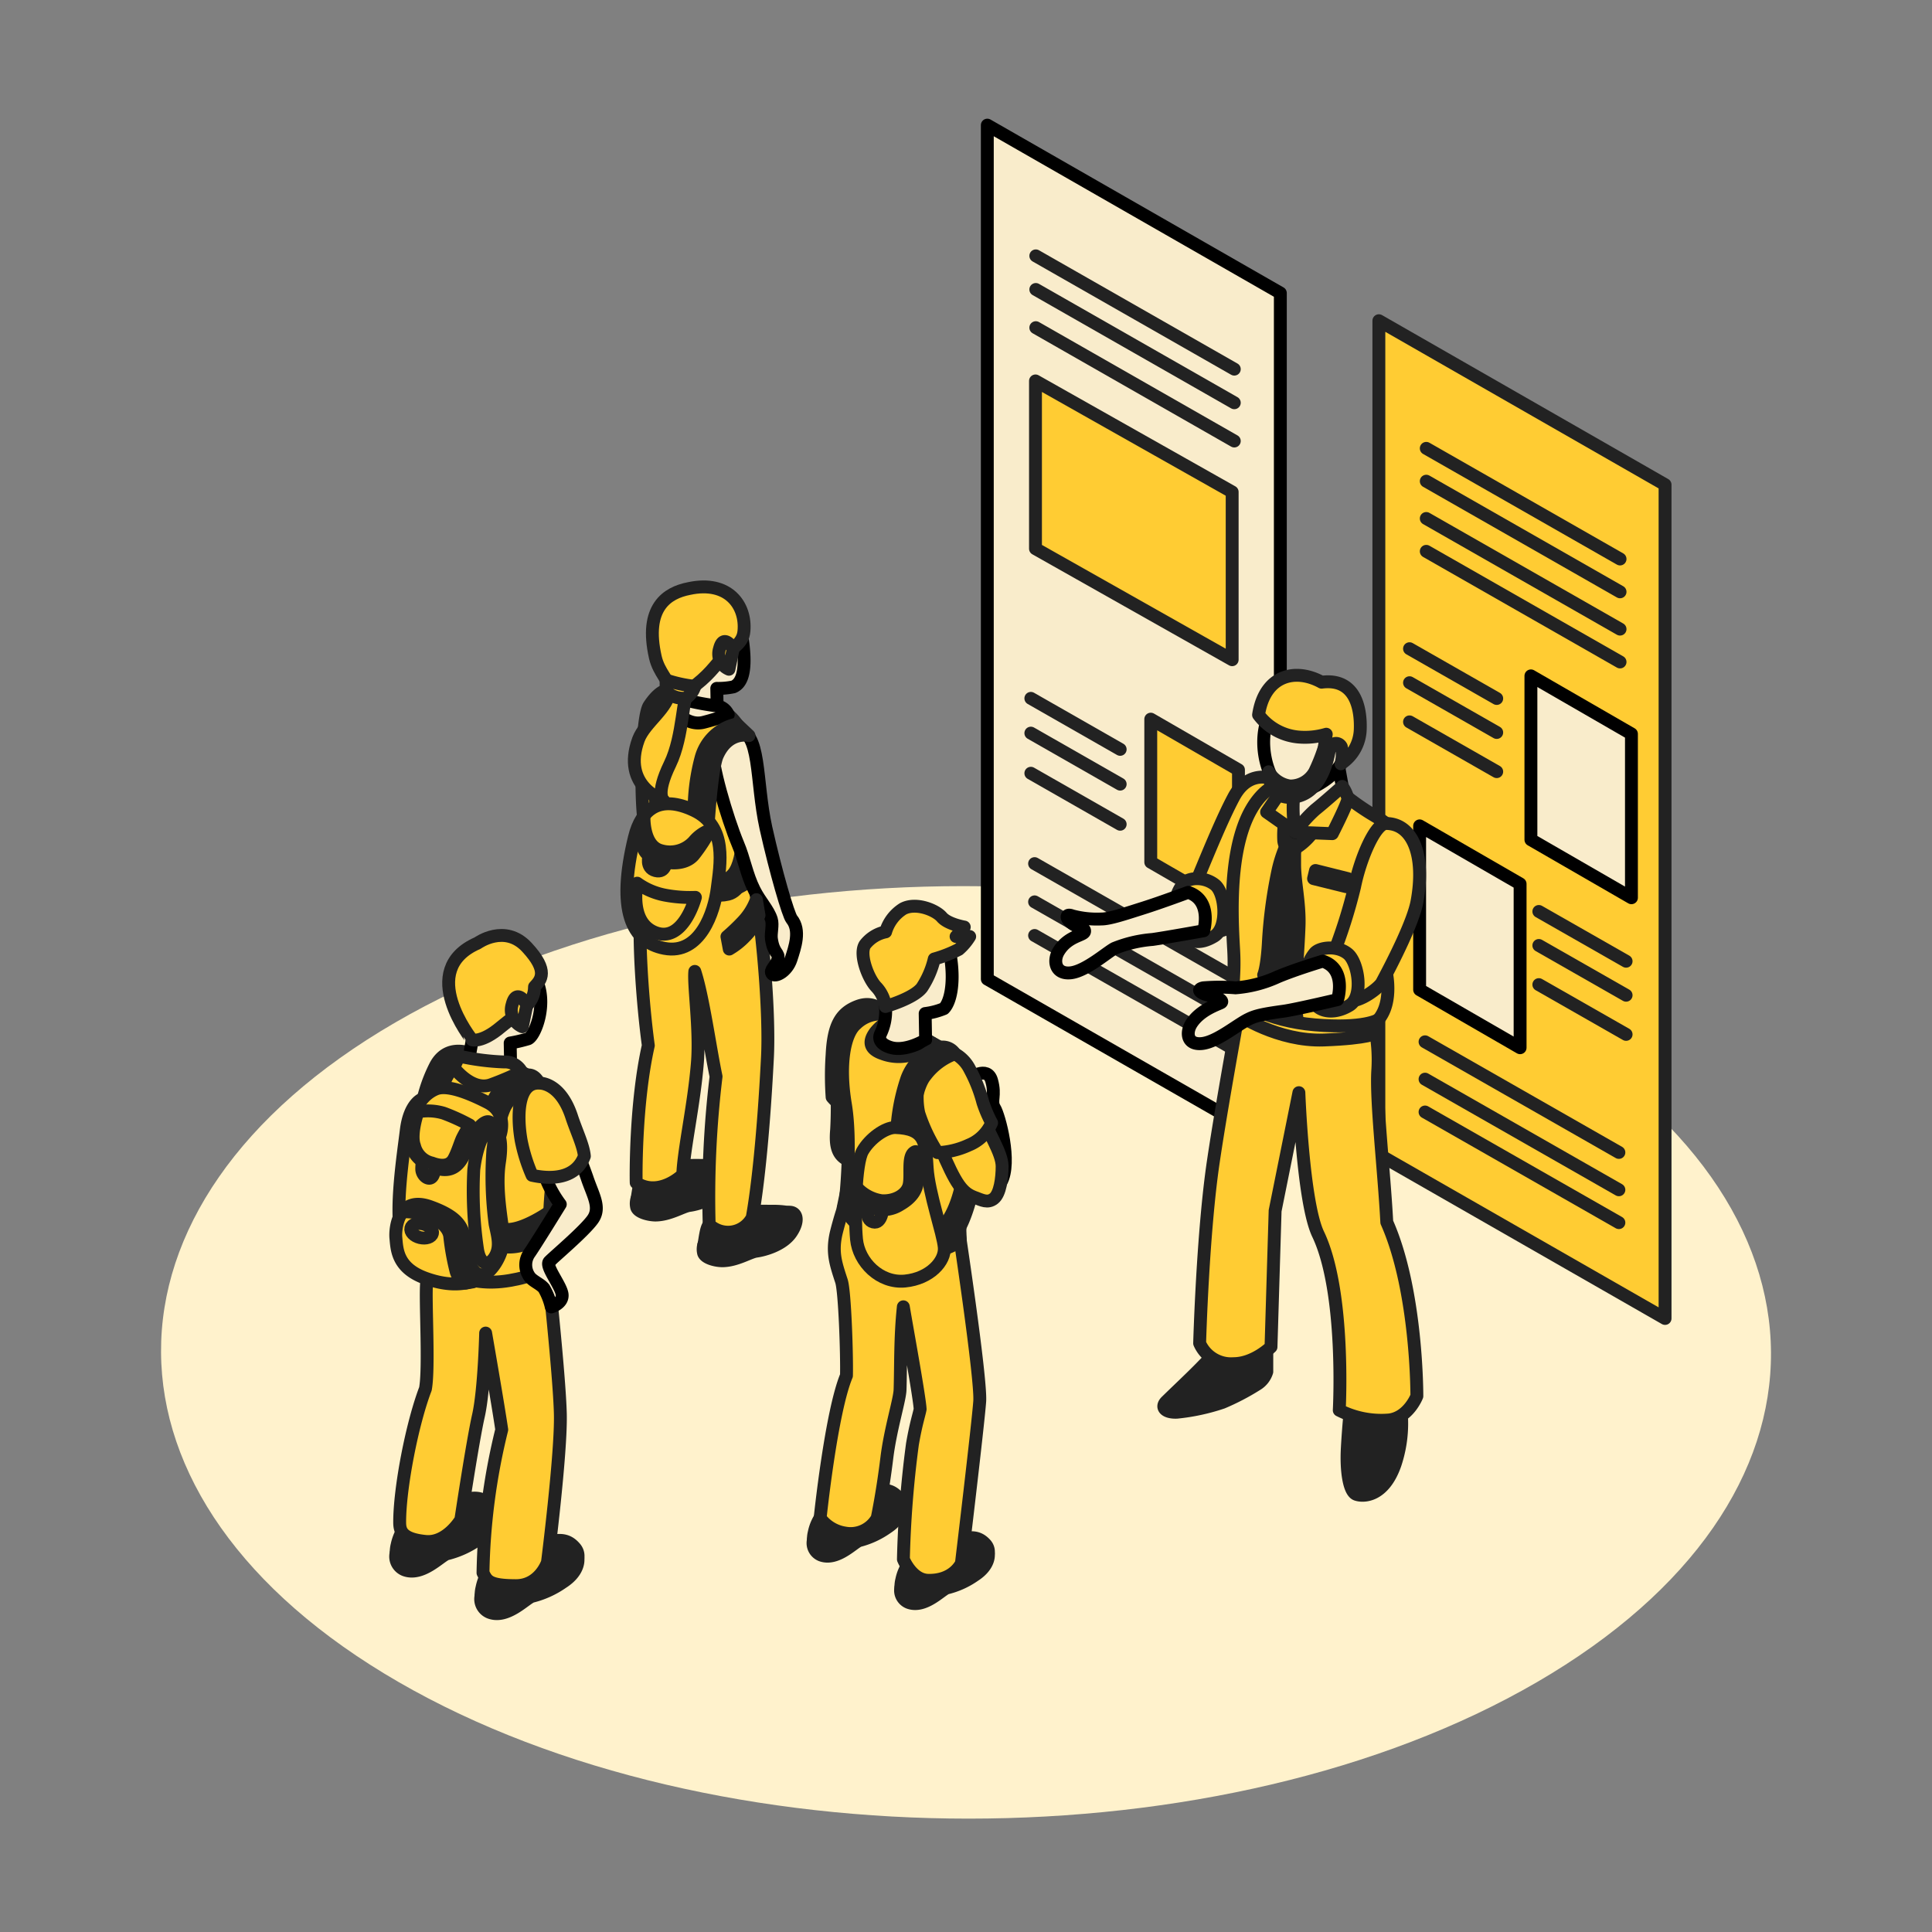 <svg xmlns="http://www.w3.org/2000/svg" xmlns:xlink="http://www.w3.org/1999/xlink" viewBox="0 0 300 300">
  <rect x="0" y="0" width="300" height="300" fill="#808080" stroke="none"/>
  <defs>
    <style>
      .b6b042a9-7850-4bcc-8b04-1905af98b6be {
        fill: none;
      }

      .a2d56b79-ba2e-463d-a422-329dbe6f9992 {
        isolation: isolate;
      }

      .a9ab1fc0-d515-43e3-a972-e7cf21ce2631 {
        clip-path: url(#e0d403f7-a110-4b62-9819-1872c7b9a657);
      }

      .fc37a1db-faae-477c-9c04-ba2bac2b1c03 {
        fill: #fff2cc;
      }

      .a5581efe-a402-4bbe-8993-ab1f4a56779a {
        fill: #f9eccb;
        stroke: #000;
      }

      .a1e0afd4-3302-4aa3-a60b-830dc89c1a1a, .a5581efe-a402-4bbe-8993-ab1f4a56779a, .f375116d-097c-4d13-a2c7-c5b2cf4c73f8 {
        stroke-linecap: round;
        stroke-linejoin: round;
        stroke-width: 2px;
      }

      .a1e0afd4-3302-4aa3-a60b-830dc89c1a1a {
        fill: #fc3;
      }

      .a1e0afd4-3302-4aa3-a60b-830dc89c1a1a, .f375116d-097c-4d13-a2c7-c5b2cf4c73f8 {
        stroke: #222;
      }

      .f375116d-097c-4d13-a2c7-c5b2cf4c73f8 {
        fill: #222;
      }
    </style>
    <clipPath id="e0d403f7-a110-4b62-9819-1872c7b9a657">
      <polygon class="b6b042a9-7850-4bcc-8b04-1905af98b6be" points="-26.77 210 149.43 107.61 326.78 210 150.58 312.4 -26.77 210"/>
    </clipPath>
  </defs>
  <g id="b86b6765-3310-4831-bd69-db40e93985e3" data-name="BASE">
    <g class="a2d56b79-ba2e-463d-a422-329dbe6f9992">
      <g class="a9ab1fc0-d515-43e3-a972-e7cf21ce2631">
        <path class="fc37a1db-faae-477c-9c04-ba2bac2b1c03" d="M238.1,158.8c-49-28.27-128.12-28.27-176.77,0s-48.4,74.11.57,102.39,128.13,28.27,176.78,0,48.39-74.12-.58-102.4"/>
      </g>
    </g>
  </g>
  <g id="b3b7835e-a7b2-4b00-abef-d3e226b63c06" data-name="Capa 6">
    <g>
      <g id="abfefdd2-c258-40b9-b4dc-0b0e43ef4345" data-name="LWPOLYLINE">
        <polyline class="a5581efe-a402-4bbe-8993-ab1f4a56779a" points="198.81 178.1 153.31 152.03 153.31 19.43 198.81 45.5 198.81 178.1"/>
        <line class="a1e0afd4-3302-4aa3-a60b-830dc89c1a1a" x1="160.84" y1="50.88" x2="191.66" y2="68.48"/>
        <line class="a1e0afd4-3302-4aa3-a60b-830dc89c1a1a" x1="160.84" y1="44.95" x2="191.66" y2="62.54"/>
        <line class="a1e0afd4-3302-4aa3-a60b-830dc89c1a1a" x1="160.65" y1="145.26" x2="191.47" y2="162.85"/>
        <line class="a1e0afd4-3302-4aa3-a60b-830dc89c1a1a" x1="160.65" y1="140.04" x2="191.47" y2="157.63"/>
        <line class="a1e0afd4-3302-4aa3-a60b-830dc89c1a1a" x1="160.65" y1="134.1" x2="191.47" y2="151.7"/>
        <line class="a1e0afd4-3302-4aa3-a60b-830dc89c1a1a" x1="160.07" y1="108.44" x2="173.94" y2="116.36"/>
        <line class="a1e0afd4-3302-4aa3-a60b-830dc89c1a1a" x1="160.07" y1="113.84" x2="173.94" y2="121.76"/>
        <line class="a1e0afd4-3302-4aa3-a60b-830dc89c1a1a" x1="160.07" y1="120.07" x2="173.94" y2="127.99"/>
        <line class="a1e0afd4-3302-4aa3-a60b-830dc89c1a1a" x1="160.84" y1="39.73" x2="191.66" y2="57.32"/>
        <g id="a32f1ad3-228c-438d-be04-1e3c4dcf1191" data-name="LWPOLYLINE">
          <polygon class="a1e0afd4-3302-4aa3-a60b-830dc89c1a1a" points="192.31 119.54 178.69 111.67 178.69 133.88 192.31 141.75 192.31 119.54"/>
        </g>
        <g id="bf1c3c5a-aa8c-4d90-a674-4592a5435a01" data-name="LWPOLYLINE">
          <polygon class="a1e0afd4-3302-4aa3-a60b-830dc89c1a1a" points="191.33 76.39 160.79 59.15 160.79 85.2 191.33 102.44 191.33 76.39"/>
        </g>
      </g>
      <g id="ab66985c-cc19-4eba-8871-ce094b004c4a" data-name="LWPOLYLINE">
        <polyline class="a1e0afd4-3302-4aa3-a60b-830dc89c1a1a" points="258.55 204.73 214.11 179.28 214.11 49.8 258.55 75.26 258.55 204.73"/>
        <line class="a1e0afd4-3302-4aa3-a60b-830dc89c1a1a" x1="221.47" y1="85.61" x2="251.56" y2="102.79"/>
        <line class="a1e0afd4-3302-4aa3-a60b-830dc89c1a1a" x1="221.47" y1="80.51" x2="251.56" y2="97.69"/>
        <line class="a1e0afd4-3302-4aa3-a60b-830dc89c1a1a" x1="221.47" y1="74.72" x2="251.56" y2="91.9"/>
        <line class="a1e0afd4-3302-4aa3-a60b-830dc89c1a1a" x1="221.28" y1="172.67" x2="251.38" y2="189.85"/>
        <line class="a1e0afd4-3302-4aa3-a60b-830dc89c1a1a" x1="221.28" y1="167.57" x2="251.38" y2="184.75"/>
        <line class="a1e0afd4-3302-4aa3-a60b-830dc89c1a1a" x1="221.28" y1="161.77" x2="251.38" y2="178.95"/>
        <line class="a1e0afd4-3302-4aa3-a60b-830dc89c1a1a" x1="218.87" y1="100.73" x2="232.41" y2="108.46"/>
        <line class="a1e0afd4-3302-4aa3-a60b-830dc89c1a1a" x1="218.87" y1="106.01" x2="232.41" y2="113.74"/>
        <line class="a1e0afd4-3302-4aa3-a60b-830dc89c1a1a" x1="218.87" y1="112.09" x2="232.41" y2="119.82"/>
        <line class="a1e0afd4-3302-4aa3-a60b-830dc89c1a1a" x1="238.95" y1="141.53" x2="252.5" y2="149.26"/>
        <line class="a1e0afd4-3302-4aa3-a60b-830dc89c1a1a" x1="238.95" y1="146.81" x2="252.5" y2="154.54"/>
        <line class="a1e0afd4-3302-4aa3-a60b-830dc89c1a1a" x1="238.95" y1="152.89" x2="252.5" y2="160.62"/>
        <line class="a1e0afd4-3302-4aa3-a60b-830dc89c1a1a" x1="221.47" y1="69.62" x2="251.56" y2="86.8"/>
        <g id="ee640b8f-7c81-45d1-98e9-e5efaeed90e0" data-name="LWPOLYLINE">
          <polygon class="a5581efe-a402-4bbe-8993-ab1f4a56779a" points="253.33 113.96 237.72 104.95 237.72 130.39 253.33 139.4 253.33 113.96"/>
        </g>
        <g id="be447ae5-ce58-4288-b3ce-f5ff21746d36" data-name="LWPOLYLINE">
          <polygon class="a5581efe-a402-4bbe-8993-ab1f4a56779a" points="236.04 137.25 220.44 128.24 220.44 153.68 236.04 162.69 236.04 137.25"/>
        </g>
      </g>
      <g>
        <path class="a1e0afd4-3302-4aa3-a60b-830dc89c1a1a" d="M105,107.69s-1.55-2.09-4.2,1.89c-1.11,1.68-1.48,13.55-.74,18.4a7.28,7.28,0,0,0,4.86,6s4.92-17.38,4.86-17.79S105,107.69,105,107.69Z"/>
        <g>
          <path class="f375116d-097c-4d13-a2c7-c5b2cf4c73f8" d="M116,193.65c1.9-.88,3.84-.81,4.88-1.44a4.85,4.85,0,0,0,1.73-2.56c.35-1-.28-1.39-.28-1.39a13,13,0,0,0-2.67-.17c-1.34.09-4.12.11-4.12.11a4.31,4.31,0,0,1-1.18,2.28c-1.06,1.16-3.74-.69-4.24-.29s-.67,2.5-.82,3.06c0,0,1.6.84,2.64,1.46S114.89,194.16,116,193.65Z"/>
          <path class="f375116d-097c-4d13-a2c7-c5b2cf4c73f8" d="M109.26,194.59c.27.76,1.86,1.17,2.87,1.18,2.21,0,4.25-1.35,5.31-1.49s4.11-.89,5.45-2.92.71-3.33-.56-3.1c0,0,.63.35.28,1.39a4.85,4.85,0,0,1-1.73,2.56c-1,.63-3,.56-4.88,1.44-1.11.51-3,1.68-4.06,1.06s-2.63-1.46-2.64-1.46A2.38,2.38,0,0,0,109.26,194.59Z"/>
          <path class="f375116d-097c-4d13-a2c7-c5b2cf4c73f8" d="M115.14,189.37a11.2,11.2,0,0,0,3,.11c1.18-.21,1.86-.64,1.49-1.39a33.21,33.21,0,0,0-4.12.11Z"/>
          <path class="f375116d-097c-4d13-a2c7-c5b2cf4c73f8" d="M120.36,190.76s-3.12.31-4,.55-1.28,1.25-1.94,1.63a4.17,4.17,0,0,1-2,.21,2,2,0,0,0,2.32.42c1.34-.7,1.49-1.53,2.67-1.56S120.18,191.52,120.36,190.76Z"/>
        </g>
        <g>
          <path class="f375116d-097c-4d13-a2c7-c5b2cf4c73f8" d="M105.61,186.54c1.9-.88,3.84-.81,4.88-1.43a4.85,4.85,0,0,0,1.73-2.56c.35-1-.28-1.39-.28-1.39a12.78,12.78,0,0,0-2.67-.18c-1.34.09-4.12.12-4.12.12a4.34,4.34,0,0,1-1.18,2.28c-1.06,1.15-3.74-.7-4.24-.29s-.67,2.49-.82,3.06c0,0,1.6.83,2.64,1.45S104.5,187.06,105.61,186.54Z"/>
          <path class="f375116d-097c-4d13-a2c7-c5b2cf4c73f8" d="M98.87,187.49c.27.76,1.86,1.16,2.87,1.18,2.21,0,4.25-1.35,5.31-1.49s4.11-.89,5.45-2.93.71-3.32-.56-3.09c0,0,.63.35.28,1.39a4.85,4.85,0,0,1-1.73,2.56c-1,.62-3,.55-4.88,1.43-1.11.52-3,1.69-4.06,1.06s-2.63-1.45-2.64-1.45A2.38,2.38,0,0,0,98.87,187.49Z"/>
          <path class="f375116d-097c-4d13-a2c7-c5b2cf4c73f8" d="M104.75,182.27a11.36,11.36,0,0,0,3,.1c1.18-.21,1.86-.63,1.49-1.39a32.37,32.37,0,0,0-4.12.12Z"/>
          <path class="f375116d-097c-4d13-a2c7-c5b2cf4c73f8" d="M110,183.65s-3.12.32-4,.56-1.28,1.25-1.94,1.63a4.13,4.13,0,0,1-2,.2,2,2,0,0,0,2.32.42c1.34-.69,1.49-1.52,2.67-1.56S109.79,184.42,110,183.65Z"/>
        </g>
        <path class="a1e0afd4-3302-4aa3-a60b-830dc89c1a1a" d="M98.79,183.65c2.3,1.54,5.12.66,7.23-1.24.14-3.89,1.74-10.81,2.27-17.38.42-5.11-.62-12-.4-14.19,1.29,3.95,2.33,11.69,3.3,16.32a155.85,155.85,0,0,0-1.07,23,4.24,4.24,0,0,0,6.68-1.08c.65-3.46,1.7-11.69,2.37-24.91.33-6.73-.66-18.26-1.72-25a50.67,50.67,0,0,0-1.9-7.39l-13.48.34a31.22,31.22,0,0,0-2.53,9c-.46,4.23.19,14.28,1.13,21.22C98.66,171.23,98.75,182.69,98.79,183.65Z"/>
        <path class="a5581efe-a402-4bbe-8993-ab1f4a56779a" d="M111.36,93.17c.69.48,3.26,1.07,4,6.74.63,5-.47,6.33-1.49,6.75a11.44,11.44,0,0,1-2.57.23l.08,4.24a7.18,7.18,0,0,1-4.88,0l-2.38-1a8.46,8.46,0,0,0,.78-4.39c-.2-3.45-1.42-8.36-.55-10.18A4.93,4.93,0,0,1,111.36,93.17Z"/>
        <path class="a1e0afd4-3302-4aa3-a60b-830dc89c1a1a" d="M100.79,136.06c1.14,1.35,6.28,2.46,8.06,2.68,2.68.32,6.8-.68,8.06-2.65-.5-4.52-.45-12.3-.45-12.3s1.26-5.2-.45-8.64-3-4.56-4.66-5.11-7.86-.44-7.86-.44-3.64,3.9-2.47,9C102.76,126.28,101.31,131.48,100.79,136.06Z"/>
        <path class="a5581efe-a402-4bbe-8993-ab1f4a56779a" d="M105,110.52s1.85,2.28,4.29,1.63a38.79,38.79,0,0,0,3.79-1.18,2.28,2.28,0,0,0-2-1.39,40.54,40.54,0,0,1-5.65-1.15Z"/>
        <path class="a1e0afd4-3302-4aa3-a60b-830dc89c1a1a" d="M115.52,98c-.18,2-1.78,2.53-3.2,4s-2.19,2.91-5.29,5.12c-1.13.81-.84,7.09-3,11.54-2.31,4.76-1,5.62-1,5.62s-6.57-2.12-3.89-9.46c1-2.68,4.73-4.87,4.86-7.7.06-1.3-1.68-2.61-2.24-5.07-1.75-7.74,1.84-10,5.23-10.66C113.08,90.08,115.89,94,115.52,98Z"/>
        <path class="a1e0afd4-3302-4aa3-a60b-830dc89c1a1a" d="M113.85,100.75s-1.49-2.55-2.13,0a2.59,2.59,0,0,0,1.47,3.17Z"/>
        <path class="a1e0afd4-3302-4aa3-a60b-830dc89c1a1a" d="M103.44,105.6s-.09,1.62.25,2a3.88,3.88,0,0,0,2.8.81,3.25,3.25,0,0,0,1.4-1.84A20.9,20.9,0,0,1,103.44,105.6Z"/>
        <path class="f375116d-097c-4d13-a2c7-c5b2cf4c73f8" d="M109.86,134.52c.15.33,2.07,3.5,4,1.17s1.45-9,1.45-9l1.61,1.88s-.21,9.42-3.84,10.28-4.22-2-4.22-2Z"/>
        <path class="a5581efe-a402-4bbe-8993-ab1f4a56779a" d="M122.93,142.71c-.52-.65-2.45-7.23-4-14.16-1.62-7.36-.74-15.21-4.55-15.19-2.77,0-3.4,1.43-3.67,2.86-.39,2.07,2.23,10.91,3.85,14.79,1,2.33,1.36,4.78,2.56,7.17.91,1.82,2.19,3.07,2.66,4.58.27.88-.11,2.07,0,3,.33,2.4,1.27,2.12,1,3.2s-1.37,1.69-.88,2.27,2.32-.38,2.93-2.27S124.36,144.46,122.93,142.71Z"/>
        <path class="f375116d-097c-4d13-a2c7-c5b2cf4c73f8" d="M114.41,112.43a7.3,7.3,0,0,0-5.56,5.27,31.71,31.71,0,0,0-1,10.29l2.06.88s.55-9.46,1.47-11.53c1.74-3.91,4.92-3.12,4.92-3.12Z"/>
        <g>
          <path class="a1e0afd4-3302-4aa3-a60b-830dc89c1a1a" d="M98.52,130c1.07-4.39,3.93-6.65,9.22-4.16s4.08,8.49,3.63,12.1-2.63,10.39-8.21,9.32C98.08,146.28,95.75,141.34,98.52,130Z"/>
          <path class="a1e0afd4-3302-4aa3-a60b-830dc89c1a1a" d="M100.79,132.84s-.62,1.93,1,2.35,1.66-1.51,1.66-1.51Z"/>
          <path class="a1e0afd4-3302-4aa3-a60b-830dc89c1a1a" d="M100,126.68s-1.42,4.72.79,6.16,5.51,1.66,6.95-.08a24.22,24.22,0,0,0,2.52-3.89,5.94,5.94,0,0,0-2.52,1.78,5,5,0,0,1-5.09,1.44C99.76,131.35,100,126.68,100,126.68Z"/>
          <path class="a1e0afd4-3302-4aa3-a60b-830dc89c1a1a" d="M98.94,137.14a10.88,10.88,0,0,0,4.4,1.87,20.94,20.94,0,0,0,4.64.33s-1.89,7.23-6.31,5.43C97.61,143.12,98.94,137.14,98.94,137.14Z"/>
        </g>
        <path class="a1e0afd4-3302-4aa3-a60b-830dc89c1a1a" d="M117.45,139.7a9.94,9.94,0,0,1-2.08,3.36,32.1,32.1,0,0,1-2.49,2.38l.36,1.93a11,11,0,0,0,2.44-1.93,9.43,9.43,0,0,0,2.18-3.33Z"/>
      </g>
      <g>
        <path class="a1e0afd4-3302-4aa3-a60b-830dc89c1a1a" d="M191.58,123.76c-1.75,3.27-3.87,8.46-5.44,12.23-1.11,2.66-2.12,4-1.78,6.13,3.2-1,2.55,0,4.35,2.6a8,8,0,0,0,5.09-3.06,26.61,26.61,0,0,0,3.1-8.26l1.54-12.16S194.19,118.88,191.58,123.76Z"/>
        <path class="f375116d-097c-4d13-a2c7-c5b2cf4c73f8" d="M188.23,210.55s-1.4,1.52-3.26,3.33-2.26,2.17-3.86,3.73c-.93.91-.16,1.75,1.62,1.68a32.07,32.07,0,0,0,7.09-1.53,36.81,36.81,0,0,0,5.31-2.77,3.51,3.51,0,0,0,1.58-2v-4.42Z"/>
        <path class="f375116d-097c-4d13-a2c7-c5b2cf4c73f8" d="M209.73,218.36s-.32,2.88-.52,6.49.31,6.8,1.41,7.19,4.25.35,6-4.66a19.91,19.91,0,0,0,.72-9.88Z"/>
        <path class="a1e0afd4-3302-4aa3-a60b-830dc89c1a1a" d="M213.94,166.2c.66-10.29-5-15.7-5-15.7.45-3.47-15.63,1.38-15.63,1.38s-3.45,18.64-4.9,28.46c-1.66,11.15-2.13,28.24-2.13,28.24a5.31,5.31,0,0,0,5.27,3.17c3.19,0,5.81-2.6,5.81-2.6L198,188l3.69-18.33s.63,17.11,3,22c4.28,9,3.27,27.31,3.27,27.31a14.4,14.4,0,0,0,7.76,1.51c3-.37,4.29-3.71,4.29-3.71s.08-16.33-4.67-27C214.91,181.65,213.64,170.92,213.94,166.2Z"/>
        <path class="a1e0afd4-3302-4aa3-a60b-830dc89c1a1a" d="M215.3,151.16c-1.09-5.4,2.33-14.33,1.88-20.61-.74-2.41-3.14-3.44-4.9-4.59a41,41,0,0,1-3.63-2.62l-8.49-.15s-1.26-2.57-3.94,0c-5.66,5.43-5,18.43-4.66,24.27.3,5.32-.68,5.77.8,8-.2,2.14,12.48,6.7,19.45,4.35C216.47,158.21,215.49,152.13,215.3,151.16Z"/>
        <path class="a1e0afd4-3302-4aa3-a60b-830dc89c1a1a" d="M200.58,128.84s-2.31,8.93-1.68,11.31,1.7,7.42,1.54,10.47-.49,6.68,0,8a4.32,4.32,0,0,0,1.4,2,24.46,24.46,0,0,1-.63-6.22,25.71,25.71,0,0,0,0-7.78c-.28-1.8-.7-3.14-1-4.49a12.49,12.49,0,0,1-.21-4.36,84.71,84.71,0,0,1,1.73-8.53Z"/>
        <path class="a1e0afd4-3302-4aa3-a60b-830dc89c1a1a" d="M199.49,127.46a15,15,0,0,0-.15,3.1c.14,1.18,1,1.76,2.39.78a9.69,9.69,0,0,0,2.37-2.46Z"/>
        <path class="f375116d-097c-4d13-a2c7-c5b2cf4c73f8" d="M200.45,129.77a20.7,20.7,0,0,0-2.07,5.71,73.05,73.05,0,0,0-1.44,11.1c-.23,3.78-.72,4.81-.72,4.81l1.54,4.36,3.31-2.05s.54-6.48.65-10-.69-6.78-.69-9.43,0-3.54,0-3.54Z"/>
        <g>
          <path class="a5581efe-a402-4bbe-8993-ab1f4a56779a" d="M201.12,122l-.77,4.45a6.72,6.72,0,0,0,.77,2.79,23.94,23.94,0,0,0,4.56-1.77,11.85,11.85,0,0,0,3.25-2.58l-1.37-7.57Z"/>
          <path class="a5581efe-a402-4bbe-8993-ab1f4a56779a" d="M208.32,109a6.42,6.42,0,0,0-10.55.77c-3.6,5.34-.2,14.06,3,13.55,1.77-.28,5.75-1.9,7.49-4.74C210.19,115.34,209.75,110.78,208.32,109Z"/>
          <path class="a1e0afd4-3302-4aa3-a60b-830dc89c1a1a" d="M195.43,111a8.71,8.71,0,0,0,6.14,3.44,11.63,11.63,0,0,0,4.37-.43l-.37,2.44a2.73,2.73,0,0,0,.9-.09c.36-1.22,1.46-1.1,1.81-.41a5.41,5.41,0,0,1-.06,2.65,6.6,6.6,0,0,0,3-5.35c.08-2.31-.25-8.06-6-7.32C201.12,103.67,196.37,104.83,195.43,111Z"/>
        </g>
        <path class="a1e0afd4-3302-4aa3-a60b-830dc89c1a1a" d="M215.22,127.87c-1.67,0-4,5.44-4.88,9.82a80.69,80.69,0,0,1-3.46,10.88c2.15.12.68,5.4,2.42,6.86,1.95.23,4.85-2.08,5.27-2.86,1.84-3.43,4.88-9.44,5.46-12.58C221.37,132.74,219.31,127.87,215.22,127.87Z"/>
        <path class="a1e0afd4-3302-4aa3-a60b-830dc89c1a1a" d="M199,122.71l-2.32,3.39,4.44,3.12a22.11,22.11,0,0,1-.21-6A1.89,1.89,0,0,1,199,122.71Z"/>
        <path class="a1e0afd4-3302-4aa3-a60b-830dc89c1a1a" d="M208.43,122.11s-2.78,2.48-4.21,3.62a21,21,0,0,0-3.1,3.49l5.76.23s2.45-4.8,2.42-5.46A5.59,5.59,0,0,0,208.43,122.11Z"/>
        <path class="a1e0afd4-3302-4aa3-a60b-830dc89c1a1a" d="M183.84,137.1c.85-.86,3.2-1,4.82.29s2.09,6.67-.14,8-3.66.86-4.51-.11a7.23,7.23,0,0,1-1.42-5.68A5.83,5.83,0,0,1,183.84,137.1Z"/>
        <path class="a1e0afd4-3302-4aa3-a60b-830dc89c1a1a" d="M204.21,147.92c.85-.86,3.48-1.13,5.09.19s2.47,6.64.25,8-4.32,1-5.17,0a7.27,7.27,0,0,1-1.42-5.69A5.68,5.68,0,0,1,204.21,147.92Z"/>
        <path class="a1e0afd4-3302-4aa3-a60b-830dc89c1a1a" d="M197,119.84a4.59,4.59,0,0,0,3.31,2.21,4.32,4.32,0,0,0,3.83-2.21,28.65,28.65,0,0,0,1.39-3.44l.9-.09s-.69,6.47-5.11,7.39S197,119.84,197,119.84Z"/>
        <path class="a1e0afd4-3302-4aa3-a60b-830dc89c1a1a" d="M192.36,155.43l-.1,2.13s6.15,4.19,13.3,3.93,8.07-1.07,8.07-1.07l.35-2.06s-2.17,1.42-9.8.78S192.36,155.43,192.36,155.43Z"/>
        <polygon class="a1e0afd4-3302-4aa3-a60b-830dc89c1a1a" points="204.27 135.17 203.97 136.43 209.07 137.69 209.3 136.43 204.27 135.17"/>
        <path class="a5581efe-a402-4bbe-8993-ab1f4a56779a" d="M184.5,138.56s-4.13,1.54-6.94,2.43-5.25,1.72-6.56,1.71a14.81,14.81,0,0,1-4.52-.49c-1-.39-1.06.38-.07,1.14s2.11.67,2,1.3-2.62.67-4.06,3.13c-.85,1.45-.46,3.53,1.9,3.28s5.76-3.28,6.82-3.8a19.93,19.93,0,0,1,5.89-1.38c1.89-.26,7.95-1.35,7.95-1.35S188.3,139.8,184.5,138.56Z"/>
        <path class="a5581efe-a402-4bbe-8993-ab1f4a56779a" d="M205.4,149.25s-4.2,1.25-7,2.43a19.1,19.1,0,0,1-6.55,1.71,30.66,30.66,0,0,0-5,0c-1.18.25-.39.91.92,1.17s2.29.87,1.83,1.13-3.2,1.1-4.58,3.23c-.91,1.41-.72,3.37,1.63,3.12s5.54-3,7.28-3.81c1.06-.52,2.23-.78,5.37-1.21,1.89-.26,8.4-1.8,8.4-1.8S209.19,150.49,205.4,149.25Z"/>
      </g>
      <g>
        <g>
          <path class="f375116d-097c-4d13-a2c7-c5b2cf4c73f8" d="M127.86,235a6.8,6.8,0,0,0-1.43,3c-.4,1.61.17,2.92,1.32,3.36s3.14-.49,4.11-1.43c1.22-1.18,2.72-1.41,5-2.67s3.78-3.45,2.51-4.85c-.93-1-1.95-1.26-3.81-.72-1,.28-5.93,2.8-5.93,2.8Z"/>
          <path class="f375116d-097c-4d13-a2c7-c5b2cf4c73f8" d="M131.2,233.79s1.87-.73,2.94-1.12c1.25-.45,2.21.36.7,1.38s-3.6,2.24-3.6,2.24Z"/>
          <path class="f375116d-097c-4d13-a2c7-c5b2cf4c73f8" d="M128.3,240.37a2,2,0,0,0,2.28.11,18.48,18.48,0,0,0,2.49-1.92,17.7,17.7,0,0,0,4.15-1.72,7.59,7.59,0,0,0,2.65-3.05s.38,1.79-2.15,3.43a13.19,13.19,0,0,1-4.31,2c-.88.31-3.47,3.14-5.9,2.25a2,2,0,0,1-1.21-2.33A5.69,5.69,0,0,1,128.3,240.37Z"/>
          <path class="f375116d-097c-4d13-a2c7-c5b2cf4c73f8" d="M138.44,234.42s-2.53.76-3.86,1.36-2,1.69-3.08,2.54a7,7,0,0,1-2.29,1.14,4.09,4.09,0,0,0,3.32-1.14,7.81,7.81,0,0,1,3.8-1.92A4.11,4.11,0,0,0,138.44,234.42Z"/>
        </g>
        <g>
          <path class="f375116d-097c-4d13-a2c7-c5b2cf4c73f8" d="M141.45,242.35a6.8,6.8,0,0,0-1.43,3c-.4,1.62.17,2.92,1.32,3.36s3.14-.49,4.11-1.43c1.23-1.18,2.73-1.41,5.05-2.66s3.79-3.45,2.51-4.85c-.92-1-1.95-1.26-3.81-.72-1,.28-5.93,2.8-5.93,2.8Z"/>
          <path class="f375116d-097c-4d13-a2c7-c5b2cf4c73f8" d="M144.79,241.16s1.87-.74,2.94-1.12c1.25-.45,2.21.35.7,1.38s-3.6,2.24-3.6,2.24Z"/>
          <path class="f375116d-097c-4d13-a2c7-c5b2cf4c73f8" d="M141.89,247.74a2,2,0,0,0,2.28.1,17.19,17.19,0,0,0,2.49-1.91,18.49,18.49,0,0,0,4.15-1.73,7.53,7.53,0,0,0,2.65-3s.39,1.79-2.15,3.43a12.75,12.75,0,0,1-4.31,1.95c-.88.32-3.47,3.15-5.89,2.25a2,2,0,0,1-1.22-2.32A5.6,5.6,0,0,1,141.89,247.74Z"/>
          <path class="f375116d-097c-4d13-a2c7-c5b2cf4c73f8" d="M152,241.78a39.81,39.81,0,0,0-3.87,1.37c-1.33.6-2,1.69-3.08,2.53a6.89,6.89,0,0,1-2.29,1.15,4.11,4.11,0,0,0,3.32-1.15,7.68,7.68,0,0,1,3.8-1.91A4.15,4.15,0,0,0,152,241.78Z"/>
        </g>
        <path class="a1e0afd4-3302-4aa3-a60b-830dc89c1a1a" d="M129.91,168.59a62.28,62.28,0,0,1,0,6.82c-.23,2.53.15,4,1.8,4.75s7.14-2.9,7.14-2.9l-1.75-8.67Z"/>
        <path class="f375116d-097c-4d13-a2c7-c5b2cf4c73f8" d="M138.85,159.81s-1.62-5-5.57-3.58c-2.73,1-3.84,2.94-4.07,7.5a46.83,46.83,0,0,0,0,6.63s2.26,2.85,4.77,1.91a4.8,4.8,0,0,0,3-3.09Z"/>
        <path class="a5581efe-a402-4bbe-8993-ab1f4a56779a" d="M150.5,167.5s2.8-2.13,3.48.29-.23,3.17.46,4.27,2.71,8.45,1,11.48-7.17-5.38-7.17-5.38Z"/>
        <path class="a1e0afd4-3302-4aa3-a60b-830dc89c1a1a" d="M148.7,189.86h-7.35L132,184.7a54.68,54.68,0,0,0-2.16,6.79c-.68,3-.06,4.73.82,7.43.54,1.64.86,11.7.78,14.68-2.39,5.73-4.09,22.13-4.09,22.13a5.87,5.87,0,0,0,3.86,2.32,4.74,4.74,0,0,0,5-2.32s.83-3.88,1.5-9.36c.55-4.48,2-9,2.05-10.56.12-3.68,0-8.15.51-12.89.5,3,2.51,14,2.61,15.89-.16.87-.66,2.29-1.2,5.45a163,163,0,0,0-1.4,17.86s1.28,3.2,3.81,3.27c4,.11,5.2-2.66,5.2-2.66s2.59-21.61,2.84-25.13S148.7,189.86,148.7,189.86Z"/>
        <path class="a1e0afd4-3302-4aa3-a60b-830dc89c1a1a" d="M137.7,157.53a5.48,5.48,0,0,0-4.77,1.47c-1.85,1.57-2.68,6.34-1.66,12.46s0,14.95,0,14.95a19.1,19.1,0,0,0,7.17,5.45c6.43,2.57,10.49-.17,10.49-.17s1.53-13.63,1.53-18.46c0-3.56-.56-7.06-3-9.54a16.21,16.21,0,0,0-3.78-2.22A25.33,25.33,0,0,1,137.7,157.53Z"/>
        <path class="a1e0afd4-3302-4aa3-a60b-830dc89c1a1a" d="M137.7,158.69a7.5,7.5,0,0,0-1.79,1.59c-.61.85-1.54,2.44,1.19,3.35a7.12,7.12,0,0,0,5.81-.4,22.31,22.31,0,0,0,1.92-1.22l-4.17-2.58Z"/>
        <path class="a1e0afd4-3302-4aa3-a60b-830dc89c1a1a" d="M131.44,185.06l-.51,2.47s5,8,13.25,7.06a14,14,0,0,0,4.94-1.85l-.07-1.8s-1.35.85-5.31.62a18.2,18.2,0,0,1-9-3A10.1,10.1,0,0,1,131.44,185.06Z"/>
        <path class="a5581efe-a402-4bbe-8993-ab1f4a56779a" d="M143.07,142.93a6.16,6.16,0,0,0-6.11,3.55c-.84,1.76.34,6.49.53,9.81a8.05,8.05,0,0,1-.75,4.23s-.83,1.41,1.55,2.13,5.44-1.18,5.44-1.18l-.07-4.09a11.19,11.19,0,0,0,2.91-.76c1-1,1.59-3.8,1.11-7.47C147,143.69,144.66,142.94,143.07,142.93Z"/>
        <path class="a1e0afd4-3302-4aa3-a60b-830dc89c1a1a" d="M137.49,156.29s4.39-1.24,5.67-2.94a13.88,13.88,0,0,0,1.91-4.44,20.16,20.16,0,0,0,3.81-1.49,8.44,8.44,0,0,0,1.69-2h-2.11l1.27-1.47s-2.54-.43-3.49-1.54-4-2.34-6-1.3a6.34,6.34,0,0,0-2.72,3.59,5.39,5.39,0,0,0-3.21,2c-.95,1.52.53,5.33,1.8,6.6A5.35,5.35,0,0,1,137.49,156.29Z"/>
        <path class="f375116d-097c-4d13-a2c7-c5b2cf4c73f8" d="M149.58,182.54s-1,7.27-4.48,8.91a21.77,21.77,0,0,1-4.54,1.8l.73,1.85s4.24,0,6.69-2.9,3.47-9.66,3.47-9.66Z"/>
        <path class="a1e0afd4-3302-4aa3-a60b-830dc89c1a1a" d="M147.07,164.87c-1.68.52-3.33,3.81-3.33,7.5,0,2,1.37,3.67,2.25,5.75,2.48,5.85,3.39,7.11,5.47,7.86,1,.36,1.91.89,2.87.13s1.28-3.14,1.28-5c0-2.18-2.27-5.27-3.22-8.3S149.91,164,147.07,164.87Z"/>
        <path class="a1e0afd4-3302-4aa3-a60b-830dc89c1a1a" d="M148.28,163.63a5.58,5.58,0,0,1,2.29,2.38,23.17,23.17,0,0,1,2.05,5.17,19.13,19.13,0,0,0,1.36,3.18,6.51,6.51,0,0,1-3.53,3.44,12.72,12.72,0,0,1-4.87,1.18,26.32,26.32,0,0,1-2.9-6.1c-.56-2.44-.25-6.13,1.32-7.6A7.89,7.89,0,0,1,148.28,163.63Z"/>
        <path class="f375116d-097c-4d13-a2c7-c5b2cf4c73f8" d="M146,162.62a7.87,7.87,0,0,0-5.18,4.85,30.42,30.42,0,0,0-1.61,10.33l2.45.36s-.28-8.38,2.08-11.18a10,10,0,0,1,4.54-3.35A2.22,2.22,0,0,0,146,162.62Z"/>
        <path class="a1e0afd4-3302-4aa3-a60b-830dc89c1a1a" d="M139,175.08c-1.55,0-3.93,1.7-5.05,3.64s-1.29,10.15-.95,13.71,3.64,6.87,7.53,6.49,6.27-3.08,6.1-5.22-2.41-8.42-2.66-12.35S143.71,175.23,139,175.08Z"/>
        <path class="a1e0afd4-3302-4aa3-a60b-830dc89c1a1a" d="M134.87,187.27s-.65,2.13.72,2.48,1.51-2.22,1.51-2.22Z"/>
        <path class="a1e0afd4-3302-4aa3-a60b-830dc89c1a1a" d="M133,184.35a6.5,6.5,0,0,0,3.9,2.1c2.16.12,3.92-1,4.26-2.44s-.23-4.22.68-5,.49,1.11.45,2.14,1.27,3.73-2.51,5.9a4.91,4.91,0,0,1-6.84-1.54Z"/>
      </g>
      <g>
        <g>
          <path class="f375116d-097c-4d13-a2c7-c5b2cf4c73f8" d="M76.43,243.24a7.49,7.49,0,0,0-1.58,3.29c-.45,1.79.18,3.23,1.46,3.72s3.47-.54,4.56-1.58c1.35-1.31,3-1.56,5.58-3s4.2-3.82,2.79-5.37c-1-1.14-2.16-1.4-4.23-.79-1.06.31-6.56,3.1-6.56,3.1Z"/>
          <path class="f375116d-097c-4d13-a2c7-c5b2cf4c73f8" d="M80.13,241.91s2.08-.81,3.26-1.24c1.39-.49,2.45.4.78,1.53s-4,2.48-4,2.48Z"/>
          <path class="f375116d-097c-4d13-a2c7-c5b2cf4c73f8" d="M76.92,249.2a2.18,2.18,0,0,0,2.53.12,22,22,0,0,0,2.76-2.12,20.34,20.34,0,0,0,4.59-1.91,8.34,8.34,0,0,0,2.93-3.38s.43,2-2.38,3.8a14.33,14.33,0,0,1-4.77,2.17c-1,.35-3.85,3.49-6.53,2.49a2.21,2.21,0,0,1-1.35-2.57A6.29,6.29,0,0,1,76.92,249.2Z"/>
          <path class="f375116d-097c-4d13-a2c7-c5b2cf4c73f8" d="M88.16,242.61a44.73,44.73,0,0,0-4.28,1.51c-1.48.67-2.21,1.87-3.42,2.81a7.77,7.77,0,0,1-2.54,1.27s1.61.4,3.68-1.27a8.71,8.71,0,0,1,4.22-2.13A4.53,4.53,0,0,0,88.16,242.61Z"/>
        </g>
        <g>
          <path class="f375116d-097c-4d13-a2c7-c5b2cf4c73f8" d="M63.25,236.63a7.64,7.64,0,0,0-1.59,3.29c-.44,1.79.19,3.24,1.47,3.73s3.47-.55,4.55-1.59c1.36-1.3,3-1.56,5.59-2.95s4.2-3.82,2.79-5.38c-1-1.13-2.16-1.39-4.23-.79-1.06.31-6.56,3.1-6.56,3.1Z"/>
          <path class="f375116d-097c-4d13-a2c7-c5b2cf4c73f8" d="M67,235.31s2.07-.81,3.26-1.24c1.38-.5,2.45.39.78,1.53s-4,2.48-4,2.48Z"/>
          <path class="f375116d-097c-4d13-a2c7-c5b2cf4c73f8" d="M63.74,242.6a2.2,2.2,0,0,0,2.52.12A19.67,19.67,0,0,0,69,240.59a19.81,19.81,0,0,0,4.6-1.91,8.28,8.28,0,0,0,2.93-3.37s.43,2-2.38,3.8a14.25,14.25,0,0,1-4.78,2.17c-1,.34-3.84,3.48-6.52,2.49a2.22,2.22,0,0,1-1.35-2.58A6.32,6.32,0,0,1,63.74,242.6Z"/>
          <path class="f375116d-097c-4d13-a2c7-c5b2cf4c73f8" d="M75,236s-2.8.85-4.28,1.51-2.2,1.88-3.41,2.81a7.54,7.54,0,0,1-2.54,1.27s1.61.41,3.68-1.27a8.65,8.65,0,0,1,4.21-2.12A4.57,4.57,0,0,0,75,236Z"/>
        </g>
        <path class="a1e0afd4-3302-4aa3-a60b-830dc89c1a1a" d="M66.18,172.07s-2.09,8.56-1.92,12.07,6.86,3,8.45,2.48,1.84-13.28,1.84-13.28Z"/>
        <path class="a1e0afd4-3302-4aa3-a60b-830dc89c1a1a" d="M67.54,190.86s-1.07,5.65-1.3,8.39.43,13.13-.18,16.41c-2.09,5.47-4,15.42-4,20.69,0,1.32.3,2.63,4,3,3.3.35,5.5-3.38,5.5-3.38s1.82-12.11,2.73-16.13S75.41,207,75.41,207s2,11.52,2.5,15A99.12,99.12,0,0,0,75,244.22c.61,1.2.83,2,5.12,2,3.69,0,4.89-3.63,4.89-3.63s2.14-16.86,2-23-2.12-24.17-2.12-24.17Z"/>
        <path class="f375116d-097c-4d13-a2c7-c5b2cf4c73f8" d="M74.09,164s-4.3-2.48-6.43,1.42a23.31,23.31,0,0,0-2.46,8.23s3.36,3.58,6.47,2.77S74.09,164,74.09,164Z"/>
        <path class="a5581efe-a402-4bbe-8993-ab1f4a56779a" d="M83.18,152c-2.82-5.5-2.1-3.6-2.84-4.11a5.33,5.33,0,0,0-7.61,2.6c-.93,2,.39,7.29.6,11l-.84,4.74,2.58,1.07a3.83,3.83,0,0,0,4.24-.75l-.09-4.59a23.7,23.7,0,0,0,2.8-.66C83.12,160.81,85.09,155.69,83.18,152Z"/>
        <path class="a1e0afd4-3302-4aa3-a60b-830dc89c1a1a" d="M66.83,195.27c1.57,1.57,5.42,4.73,12.27,3.57,3.28-.56,5.66-1.4,6.94-4.09-.26-2.59-.8-4.06-.68-6.59.3-6.84,1.86-14.18,0-17.23-2.55-4.17-4.52-4.66-6.6-5.17s-8.31,0-8.31,0-2.8,2.34-2.34,9.1C69,187.18,66.86,189.34,66.83,195.27Z"/>
        <path class="a1e0afd4-3302-4aa3-a60b-830dc89c1a1a" d="M70.45,165.76s2.82,3.79,5.85,2.65a49.2,49.2,0,0,0,4.69-2,2.9,2.9,0,0,0-2.69-1.51,38.19,38.19,0,0,1-7-.9Z"/>
        <path class="a1e0afd4-3302-4aa3-a60b-830dc89c1a1a" d="M74.17,146.44s4.21-3.06,7.65.65S84,152.15,83,153.23c0,2.8-2.42,3.9-5.21,6.23-3,2.54-4.49,2-4.49,2S64.57,150.64,74.17,146.44Z"/>
        <path class="a1e0afd4-3302-4aa3-a60b-830dc89c1a1a" d="M81.82,156s-1.61-2.76-2.3,0a2.81,2.81,0,0,0,1.59,3.43Z"/>
        <path class="f375116d-097c-4d13-a2c7-c5b2cf4c73f8" d="M81.82,166.94c-2.36.4-4.55,1.19-6.33,6.6s-3.83,16-.95,18.38c4.67,3.81,9.69.4,11-1.64a1.54,1.54,0,0,0-.2-2.12s-4.85,3.46-7.45,2.62-1.14-4.41-1-8.47c.07-2.86,0-6.86,1.38-10.1,1.29-3,5.45-4,5.45-4S83.1,166.72,81.82,166.94Z"/>
        <path class="a1e0afd4-3302-4aa3-a60b-830dc89c1a1a" d="M66.83,170.53a48.24,48.24,0,0,1,7.72,2.81c2.6,1.31,3.67,2.75,3,7.15s.53,9.63.63,11.71-1.77,6.58-5.37,6.48-9.45-2-10.48-6.48.28-12.78.76-16.71S65.43,170.11,66.83,170.53Z"/>
        <path class="a1e0afd4-3302-4aa3-a60b-830dc89c1a1a" d="M61.47,192.2c-.13-1.44.36-6.63,5.36-4.82s5.06,3.59,5.57,6.05.52,3.27,1.36,4.08a1.48,1.48,0,0,0,1.79.23s-3,3.14-9.57.71C61.66,196.85,61.64,194,61.47,192.2Z"/>
        <path class="a1e0afd4-3302-4aa3-a60b-830dc89c1a1a" d="M67.72,169.09c-1.35.54-3.16,2-3.75,5.25s-.11,5.35,2.86,6.7,4.5.29,5.57-2.53,3-5,3.78-4.15a9.8,9.8,0,0,1,1.38,2.19s1.53-3.62-1.84-5.35S69.31,168.45,67.72,169.09Z"/>
        <path class="a1e0afd4-3302-4aa3-a60b-830dc89c1a1a" d="M65.73,179.7a6.75,6.75,0,0,0-.24,1.92c.09,1.12,1.51,2.07,1.88.55s.25-1.76.25-1.76Z"/>
        <path class="a1e0afd4-3302-4aa3-a60b-830dc89c1a1a" d="M62.51,188.16s1-1.17,4.32,0c3,1,3.71,2.15,4,4s.3,3.59,1.13,5.31a3.42,3.42,0,0,0,1.48,1.58l-1.13.19s-.92-.13-1.48-1.77a38.38,38.38,0,0,1-1-5.56c-.27-1.57-2-2.67-3.59-3.24A12.77,12.77,0,0,0,62.51,188.16Z"/>
        <path class="a1e0afd4-3302-4aa3-a60b-830dc89c1a1a" d="M64.89,172.65s-1.22,3.45-.53,5.27a3.62,3.62,0,0,0,2.73,2.68c1.48.56,2.75.47,3.36-.63s1-2.54,1.36-3.27,1.13-2,1.13-2a30,30,0,0,0-4.06-1.85A8.45,8.45,0,0,0,64.89,172.65Z"/>
        <path class="a1e0afd4-3302-4aa3-a60b-830dc89c1a1a" d="M67.15,191.53c-.14.58-1,.87-1.94.64s-1.55-.89-1.41-1.47,1-.87,1.94-.64S67.29,191,67.15,191.53Z"/>
        <path class="a1e0afd4-3302-4aa3-a60b-830dc89c1a1a" d="M75.72,175.49c-.59.12-1.77,2.77-2.15,6.13A61.79,61.79,0,0,0,74.15,194c.41,2.55,1.84,2.64,2.73,1.09s.38-3.16,0-5a57.24,57.24,0,0,1-.34-11.57C76.92,176.26,76.45,175.34,75.72,175.49Z"/>
        <path class="a5581efe-a402-4bbe-8993-ab1f4a56779a" d="M82.89,177.81s1.09,3.45,1.8,5A17.46,17.46,0,0,0,87,187c-.47.76-3.83,6.22-4.77,7.57a3.13,3.13,0,0,0-.12,3.49c.47.85,1.75,1.24,2.36,2a10.37,10.37,0,0,1,1.13,2.88s1.78-.51,1.69-1.88-2.67-4.44-2-5.15,5.43-4.71,6.75-6.57,0-3.77-.9-6.51a68.29,68.29,0,0,0-2.95-7.1Z"/>
        <path class="a1e0afd4-3302-4aa3-a60b-830dc89c1a1a" d="M90.74,179.53c-.15-1.7-1.24-3.86-2-6.21-1.79-5.34-5-5.13-5-5.13-3.36-.18-3.49,5-2.82,8.87a26,26,0,0,0,1.7,5.44C85.71,183.18,89.44,183,90.74,179.53Z"/>
      </g>
    </g>
  </g>
</svg>
